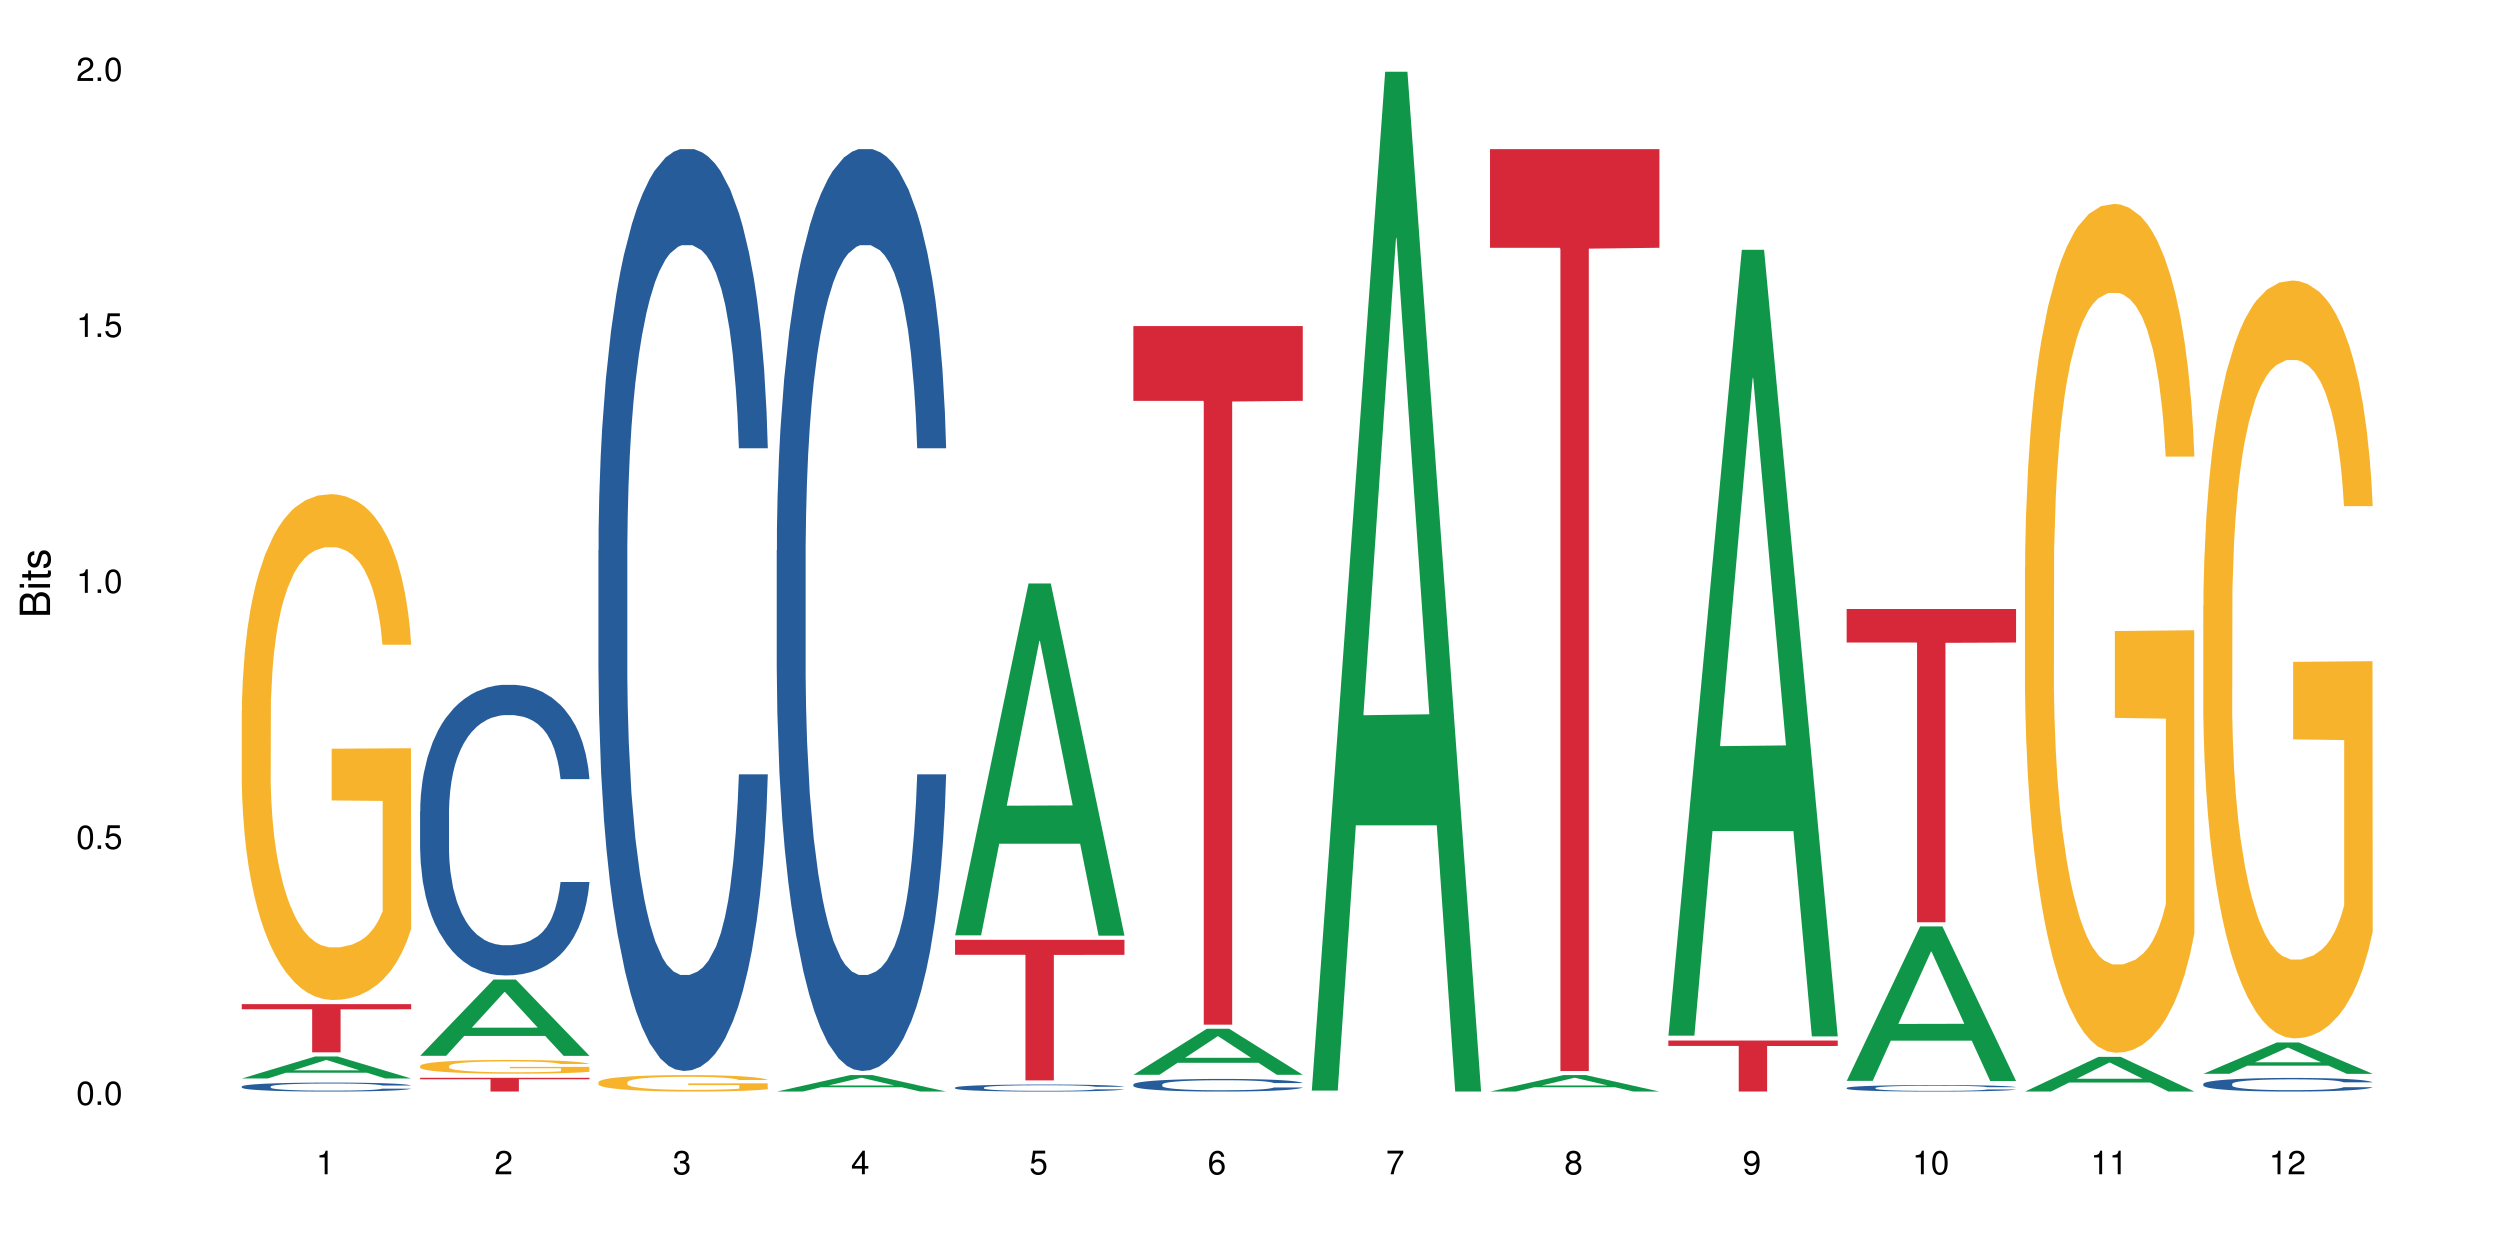 <?xml version="1.0" encoding="UTF-8"?>
<svg xmlns="http://www.w3.org/2000/svg" xmlns:xlink="http://www.w3.org/1999/xlink" width="720pt" height="360pt" viewBox="0 0 720 360" version="1.1">
<defs>
<g>
<symbol overflow="visible" id="glyph0-0">
<path style="stroke:none;" d=""/>
</symbol>
<symbol overflow="visible" id="glyph0-1">
<path style="stroke:none;" d="M 2.641 -6.797 C 2 -6.797 1.422 -6.531 1.078 -6.047 C 0.641 -5.453 0.406 -4.547 0.406 -3.297 C 0.406 -1 1.188 0.219 2.641 0.219 C 4.078 0.219 4.859 -1 4.859 -3.234 C 4.859 -4.562 4.656 -5.438 4.203 -6.047 C 3.844 -6.531 3.281 -6.797 2.641 -6.797 Z M 2.641 -6.047 C 3.547 -6.047 4 -5.125 4 -3.312 C 4 -1.375 3.562 -0.484 2.625 -0.484 C 1.734 -0.484 1.281 -1.422 1.281 -3.281 C 1.281 -5.141 1.734 -6.047 2.641 -6.047 Z M 2.641 -6.047 "/>
</symbol>
<symbol overflow="visible" id="glyph0-2">
<path style="stroke:none;" d="M 1.828 -1 L 0.828 -1 L 0.828 0 L 1.828 0 Z M 1.828 -1 "/>
</symbol>
<symbol overflow="visible" id="glyph0-3">
<path style="stroke:none;" d="M 4.562 -6.797 L 1.062 -6.797 L 0.547 -3.094 L 1.328 -3.094 C 1.719 -3.562 2.047 -3.734 2.578 -3.734 C 3.484 -3.734 4.062 -3.109 4.062 -2.094 C 4.062 -1.125 3.484 -0.531 2.578 -0.531 C 1.828 -0.531 1.375 -0.906 1.188 -1.672 L 0.328 -1.672 C 0.453 -1.109 0.547 -0.844 0.75 -0.594 C 1.125 -0.078 1.828 0.219 2.594 0.219 C 3.969 0.219 4.922 -0.781 4.922 -2.219 C 4.922 -3.562 4.031 -4.484 2.719 -4.484 C 2.25 -4.484 1.859 -4.359 1.469 -4.062 L 1.734 -5.969 L 4.562 -5.969 Z M 4.562 -6.797 "/>
</symbol>
<symbol overflow="visible" id="glyph0-4">
<path style="stroke:none;" d="M 2.484 -4.844 L 2.484 0 L 3.328 0 L 3.328 -6.797 L 2.766 -6.797 C 2.469 -5.75 2.281 -5.609 0.984 -5.453 L 0.984 -4.844 Z M 2.484 -4.844 "/>
</symbol>
<symbol overflow="visible" id="glyph0-5">
<path style="stroke:none;" d="M 4.859 -0.828 L 1.281 -0.828 C 1.359 -1.391 1.672 -1.75 2.5 -2.234 L 3.469 -2.75 C 4.406 -3.266 4.906 -3.969 4.906 -4.812 C 4.906 -5.375 4.672 -5.906 4.266 -6.266 C 3.859 -6.625 3.375 -6.797 2.719 -6.797 C 1.859 -6.797 1.219 -6.5 0.844 -5.922 C 0.609 -5.562 0.5 -5.125 0.484 -4.438 L 1.328 -4.438 C 1.359 -4.906 1.406 -5.188 1.531 -5.406 C 1.75 -5.812 2.188 -6.062 2.703 -6.062 C 3.469 -6.062 4.031 -5.516 4.031 -4.781 C 4.031 -4.25 3.719 -3.797 3.125 -3.438 L 2.234 -2.938 C 0.812 -2.141 0.406 -1.5 0.328 0 L 4.859 0 Z M 4.859 -0.828 "/>
</symbol>
<symbol overflow="visible" id="glyph0-6">
<path style="stroke:none;" d="M 2.125 -3.125 L 2.578 -3.125 C 3.516 -3.125 3.984 -2.703 3.984 -1.891 C 3.984 -1.031 3.469 -0.531 2.578 -0.531 C 1.656 -0.531 1.203 -0.984 1.156 -1.969 L 0.312 -1.969 C 0.344 -1.422 0.438 -1.078 0.609 -0.766 C 0.953 -0.109 1.625 0.219 2.547 0.219 C 3.953 0.219 4.859 -0.609 4.859 -1.906 C 4.859 -2.766 4.516 -3.25 3.703 -3.516 C 4.344 -3.766 4.656 -4.25 4.656 -4.938 C 4.656 -6.109 3.875 -6.797 2.578 -6.797 C 1.203 -6.797 0.484 -6.047 0.453 -4.609 L 1.297 -4.609 C 1.312 -5.016 1.344 -5.25 1.453 -5.453 C 1.641 -5.828 2.062 -6.062 2.594 -6.062 C 3.344 -6.062 3.797 -5.625 3.797 -4.906 C 3.797 -4.422 3.609 -4.141 3.25 -3.984 C 3.016 -3.891 2.719 -3.844 2.125 -3.844 Z M 2.125 -3.125 "/>
</symbol>
<symbol overflow="visible" id="glyph0-7">
<path style="stroke:none;" d="M 3.141 -1.625 L 3.141 0 L 3.984 0 L 3.984 -1.625 L 4.984 -1.625 L 4.984 -2.391 L 3.984 -2.391 L 3.984 -6.797 L 3.359 -6.797 L 0.266 -2.516 L 0.266 -1.625 Z M 3.141 -2.391 L 1 -2.391 L 3.141 -5.359 Z M 3.141 -2.391 "/>
</symbol>
<symbol overflow="visible" id="glyph0-8">
<path style="stroke:none;" d="M 4.781 -5.031 C 4.609 -6.141 3.891 -6.797 2.844 -6.797 C 2.094 -6.797 1.422 -6.438 1.031 -5.828 C 0.609 -5.172 0.406 -4.344 0.406 -3.094 C 0.406 -1.953 0.578 -1.234 0.984 -0.625 C 1.359 -0.078 1.953 0.219 2.703 0.219 C 3.984 0.219 4.922 -0.734 4.922 -2.078 C 4.922 -3.344 4.062 -4.234 2.844 -4.234 C 2.172 -4.234 1.641 -3.969 1.281 -3.469 C 1.281 -5.125 1.828 -6.047 2.797 -6.047 C 3.391 -6.047 3.797 -5.672 3.938 -5.031 Z M 2.734 -3.484 C 3.547 -3.484 4.062 -2.922 4.062 -2 C 4.062 -1.156 3.484 -0.531 2.703 -0.531 C 1.922 -0.531 1.328 -1.188 1.328 -2.047 C 1.328 -2.891 1.906 -3.484 2.734 -3.484 Z M 2.734 -3.484 "/>
</symbol>
<symbol overflow="visible" id="glyph0-9">
<path style="stroke:none;" d="M 4.984 -6.797 L 0.438 -6.797 L 0.438 -5.969 L 4.109 -5.969 C 2.5 -3.656 1.828 -2.234 1.328 0 L 2.219 0 C 2.594 -2.172 3.453 -4.047 4.984 -6.094 Z M 4.984 -6.797 "/>
</symbol>
<symbol overflow="visible" id="glyph0-10">
<path style="stroke:none;" d="M 3.75 -3.578 C 4.453 -4 4.688 -4.344 4.688 -4.984 C 4.688 -6.047 3.844 -6.797 2.641 -6.797 C 1.438 -6.797 0.594 -6.047 0.594 -4.984 C 0.594 -4.359 0.828 -4.016 1.516 -3.578 C 0.734 -3.203 0.359 -2.641 0.359 -1.891 C 0.359 -0.641 1.297 0.219 2.641 0.219 C 3.984 0.219 4.922 -0.641 4.922 -1.875 C 4.922 -2.641 4.531 -3.203 3.75 -3.578 Z M 2.641 -6.047 C 3.359 -6.047 3.812 -5.625 3.812 -4.969 C 3.812 -4.344 3.344 -3.922 2.641 -3.922 C 1.922 -3.922 1.453 -4.344 1.453 -4.984 C 1.453 -5.625 1.922 -6.047 2.641 -6.047 Z M 2.641 -3.203 C 3.484 -3.203 4.062 -2.672 4.062 -1.875 C 4.062 -1.062 3.484 -0.531 2.625 -0.531 C 1.797 -0.531 1.219 -1.078 1.219 -1.875 C 1.219 -2.672 1.797 -3.203 2.641 -3.203 Z M 2.641 -3.203 "/>
</symbol>
<symbol overflow="visible" id="glyph0-11">
<path style="stroke:none;" d="M 0.516 -1.547 C 0.672 -0.438 1.406 0.219 2.438 0.219 C 3.188 0.219 3.859 -0.141 4.266 -0.75 C 4.688 -1.406 4.891 -2.25 4.891 -3.484 C 4.891 -4.625 4.703 -5.359 4.312 -5.953 C 3.938 -6.5 3.344 -6.797 2.594 -6.797 C 1.297 -6.797 0.359 -5.844 0.359 -4.516 C 0.359 -3.25 1.234 -2.344 2.453 -2.344 C 3.094 -2.344 3.562 -2.578 4.016 -3.109 C 4 -1.453 3.469 -0.531 2.5 -0.531 C 1.906 -0.531 1.484 -0.906 1.359 -1.547 Z M 2.578 -6.062 C 3.375 -6.062 3.969 -5.406 3.969 -4.531 C 3.969 -3.688 3.375 -3.094 2.547 -3.094 C 1.734 -3.094 1.234 -3.672 1.234 -4.578 C 1.234 -5.438 1.797 -6.062 2.578 -6.062 Z M 2.578 -6.062 "/>
</symbol>
<symbol overflow="visible" id="glyph1-0">
<path style="stroke:none;" d=""/>
</symbol>
<symbol overflow="visible" id="glyph1-1">
<path style="stroke:none;" d="M 0 -0.953 L 0 -4.891 C 0 -5.719 -0.234 -6.344 -0.734 -6.797 C -1.188 -7.234 -1.812 -7.469 -2.5 -7.469 C -3.547 -7.469 -4.188 -7 -4.625 -5.875 C -4.984 -6.672 -5.641 -7.094 -6.531 -7.094 C -7.156 -7.094 -7.734 -6.859 -8.141 -6.391 C -8.562 -5.938 -8.75 -5.344 -8.75 -4.5 L -8.75 -0.953 Z M -4.984 -2.062 L -7.766 -2.062 L -7.766 -4.219 C -7.766 -4.844 -7.688 -5.203 -7.453 -5.5 C -7.219 -5.812 -6.859 -5.969 -6.375 -5.969 C -5.906 -5.969 -5.531 -5.812 -5.297 -5.5 C -5.062 -5.203 -4.984 -4.844 -4.984 -4.219 Z M -0.984 -2.062 L -4 -2.062 L -4 -4.781 C -4 -5.328 -3.859 -5.688 -3.578 -5.953 C -3.297 -6.219 -2.922 -6.359 -2.484 -6.359 C -2.062 -6.359 -1.688 -6.219 -1.406 -5.953 C -1.109 -5.688 -0.984 -5.328 -0.984 -4.781 Z M -0.984 -2.062 "/>
</symbol>
<symbol overflow="visible" id="glyph1-2">
<path style="stroke:none;" d="M -6.281 -1.797 L -6.281 -0.797 L 0 -0.797 L 0 -1.797 Z M -8.75 -1.797 L -8.75 -0.797 L -7.484 -0.797 L -7.484 -1.797 Z M -8.75 -1.797 "/>
</symbol>
<symbol overflow="visible" id="glyph1-3">
<path style="stroke:none;" d="M -6.281 -3.047 L -6.281 -2.016 L -8.016 -2.016 L -8.016 -1.016 L -6.281 -1.016 L -6.281 -0.172 L -5.469 -0.172 L -5.469 -1.016 L -0.719 -1.016 C -0.078 -1.016 0.281 -1.453 0.281 -2.234 C 0.281 -2.469 0.25 -2.719 0.188 -3.047 L -0.641 -3.047 C -0.609 -2.922 -0.594 -2.766 -0.594 -2.562 C -0.594 -2.141 -0.719 -2.016 -1.156 -2.016 L -5.469 -2.016 L -5.469 -3.047 Z M -6.281 -3.047 "/>
</symbol>
<symbol overflow="visible" id="glyph1-4">
<path style="stroke:none;" d="M -4.531 -5.25 C -5.766 -5.25 -6.469 -4.422 -6.469 -2.969 C -6.469 -1.516 -5.719 -0.562 -4.547 -0.562 C -3.562 -0.562 -3.094 -1.062 -2.734 -2.562 L -2.516 -3.484 C -2.344 -4.188 -2.094 -4.469 -1.625 -4.469 C -1.047 -4.469 -0.641 -3.875 -0.641 -3 C -0.641 -2.453 -0.797 -2 -1.062 -1.75 C -1.25 -1.594 -1.422 -1.531 -1.875 -1.469 L -1.875 -0.406 C -0.422 -0.453 0.281 -1.266 0.281 -2.922 C 0.281 -4.5 -0.5 -5.516 -1.719 -5.516 C -2.656 -5.516 -3.172 -4.984 -3.469 -3.734 L -3.703 -2.766 C -3.891 -1.953 -4.156 -1.609 -4.594 -1.609 C -5.172 -1.609 -5.547 -2.125 -5.547 -2.938 C -5.547 -3.75 -5.203 -4.172 -4.531 -4.203 Z M -4.531 -5.25 "/>
</symbol>
</g>
</defs>
<g id="surface4089">
<rect x="0" y="0" width="720" height="360" style="fill:rgb(100%,100%,100%);fill-opacity:1;stroke:none;"/>
<path style=" stroke:none;fill-rule:nonzero;fill:rgb(6.275%,58.824%,28.235%);fill-opacity:1;" d="M 69.629 310.598 L 69.68 310.594 L 90.793 304.254 L 97.203 304.254 L 118.418 310.605 L 110.965 310.605 L 105.648 308.945 L 82.348 308.945 L 77.137 310.598 L 69.629 310.598 L 84.59 308.262 L 103.512 308.254 L 94.074 305.289 L 93.973 305.285 L 93.867 305.301 L 84.535 308.254 L 84.59 308.262 Z M 69.629 310.598 "/>
<path style=" stroke:none;fill-rule:nonzero;fill:rgb(14.51%,36.078%,60%);fill-opacity:1;" d="M 69.629 312.91 L 69.688 312.906 L 69.688 312.852 L 69.867 312.762 L 70.285 312.648 L 70.699 312.57 L 71.77 312.43 L 73.258 312.293 L 74.805 312.191 L 75.938 312.129 L 76.949 312.082 L 79.27 311.996 L 80.754 311.949 L 82.363 311.91 L 84.324 311.871 L 85.754 311.844 L 88.965 311.809 L 91.348 311.793 L 93.191 311.785 L 97.176 311.785 L 99.559 311.793 L 101.281 311.805 L 103.188 311.824 L 104.793 311.844 L 107.59 311.898 L 110.09 311.965 L 111.219 312 L 113.004 312.074 L 114.371 312.145 L 115.324 312.207 L 116.395 312.293 L 117.348 312.402 L 118.062 312.523 L 118.418 312.625 L 110.09 312.625 L 109.672 312.527 L 109.195 312.457 L 108.305 312.359 L 107.41 312.289 L 106.16 312.223 L 105.031 312.176 L 103.484 312.133 L 102.117 312.102 L 100.688 312.082 L 99.32 312.066 L 96.699 312.055 L 93.668 312.055 L 92.535 312.059 L 90.215 312.078 L 88.965 312.094 L 87.18 312.129 L 85.934 312.156 L 84.445 312.203 L 83.434 312.246 L 82.184 312.309 L 81.289 312.359 L 80.281 312.438 L 79.684 312.5 L 79.148 312.562 L 78.672 312.641 L 78.316 312.727 L 78.078 312.812 L 77.961 312.898 L 77.961 313.266 L 78.078 313.348 L 78.375 313.449 L 79.148 313.594 L 80.281 313.719 L 81.59 313.816 L 82.84 313.887 L 83.551 313.922 L 84.504 313.961 L 85.992 314.008 L 88.133 314.055 L 89.383 314.074 L 91.285 314.09 L 93.25 314.102 L 95.867 314.102 L 98.188 314.09 L 99.734 314.078 L 101.344 314.062 L 103.543 314.02 L 104.91 313.984 L 106.102 313.938 L 106.996 313.895 L 107.59 313.855 L 108.48 313.781 L 109.195 313.703 L 109.73 313.617 L 110.09 313.539 L 118.418 313.539 L 118.062 313.633 L 117.523 313.727 L 116.988 313.793 L 116.156 313.875 L 115.203 313.949 L 113.836 314.031 L 112.707 314.086 L 111.219 314.145 L 109.852 314.191 L 108.363 314.23 L 106.16 314.277 L 104.734 314.301 L 103.188 314.324 L 101.344 314.344 L 99.02 314.359 L 96.523 314.367 L 94.203 314.371 L 91.703 314.367 L 89.859 314.355 L 87.418 314.336 L 84.387 314.293 L 82.184 314.246 L 80.457 314.203 L 78.969 314.156 L 77.305 314.09 L 75.164 313.988 L 73.855 313.906 L 72.961 313.84 L 71.949 313.75 L 71.234 313.668 L 70.402 313.535 L 69.809 313.367 L 69.629 313.234 Z M 69.629 312.91 "/>
<path style=" stroke:none;fill-rule:nonzero;fill:rgb(96.863%,70.196%,16.863%);fill-opacity:1;" d="M 69.629 204.715 L 69.688 204.582 L 69.688 201.922 L 69.926 195.934 L 70.523 187.688 L 71.297 180.898 L 72.129 175.578 L 72.664 172.785 L 73.555 168.793 L 74.328 165.863 L 76.293 159.879 L 78.793 154.289 L 80.16 151.895 L 81.707 149.633 L 83.91 147.105 L 84.922 146.172 L 88.016 144.043 L 91.523 142.715 L 95.391 142.312 L 97.176 142.445 L 99.617 142.98 L 102.949 144.441 L 104.852 145.773 L 106.34 147.105 L 107.887 148.832 L 109.789 151.496 L 111.574 154.688 L 113.004 157.883 L 114.43 161.875 L 115.621 166.129 L 116.633 170.789 L 117.523 176.375 L 118.062 181.031 L 118.418 185.691 L 110.148 185.691 L 109.672 181.031 L 109.137 177.441 L 108.242 173.051 L 107.352 169.855 L 106.457 167.328 L 104.793 163.867 L 103.363 161.738 L 101.578 159.879 L 99.855 158.68 L 97.891 157.883 L 96.699 157.617 L 93.547 157.617 L 90.691 158.547 L 89.027 159.609 L 87.836 160.676 L 86.168 162.672 L 85.16 164.27 L 84.562 165.332 L 82.777 169.457 L 81.59 173.184 L 80.934 175.711 L 80.102 179.703 L 79.508 183.293 L 78.852 188.617 L 78.496 192.609 L 78.02 201.656 L 77.961 225.605 L 78.137 230.664 L 78.496 236.117 L 78.969 240.906 L 79.684 245.965 L 80.398 249.82 L 81.648 255.012 L 82.719 258.469 L 83.551 260.734 L 85.16 264.324 L 85.812 265.523 L 87.359 267.918 L 88.965 269.781 L 90.93 271.375 L 92.418 272.176 L 94.797 272.84 L 97.832 272.84 L 101.402 272.043 L 103.664 270.977 L 105.211 269.914 L 106.219 268.98 L 107.469 267.52 L 108.363 266.188 L 109.195 264.723 L 110.207 262.461 L 110.207 230.664 L 95.512 230.527 L 95.512 215.629 L 118.359 215.492 L 118.418 267.52 L 117.168 271.109 L 115.621 274.57 L 114.133 277.23 L 112.586 279.492 L 110.387 282.02 L 108.602 283.617 L 105.863 285.48 L 103.363 286.68 L 100.746 287.477 L 98.426 287.875 L 95.691 288.008 L 93.25 287.742 L 90.633 286.945 L 88.551 285.879 L 86.645 284.551 L 84.742 282.82 L 82.363 280.023 L 80.816 277.762 L 79.207 274.969 L 77.602 271.645 L 76.176 268.051 L 75.223 265.258 L 74.27 262.062 L 73.258 258.07 L 72.309 253.547 L 71.594 249.422 L 70.938 244.766 L 70.461 240.375 L 69.988 234.387 L 69.75 229.598 L 69.629 225.473 Z M 69.629 204.715 "/>
<path style=" stroke:none;fill-rule:nonzero;fill:rgb(83.922%,15.686%,22.353%);fill-opacity:1;" d="M 69.629 289.188 L 118.418 289.188 L 118.418 290.676 L 98.086 290.688 L 98.086 303.074 L 89.902 303.074 L 89.902 290.699 L 89.785 290.676 L 69.629 290.676 Z M 69.629 289.188 "/>
<path style=" stroke:none;fill-rule:nonzero;fill:rgb(6.275%,58.824%,28.235%);fill-opacity:1;" d="M 120.984 304.062 L 121.039 304.043 L 142.148 282.113 L 148.559 282.113 L 169.773 304.082 L 162.32 304.082 L 157.004 298.348 L 133.703 298.348 L 128.492 304.062 L 120.984 304.062 L 135.945 295.977 L 154.867 295.957 L 145.434 285.703 L 145.328 285.684 L 145.223 285.746 L 135.895 295.957 L 135.945 295.977 Z M 120.984 304.062 "/>
<path style=" stroke:none;fill-rule:nonzero;fill:rgb(14.51%,36.078%,60%);fill-opacity:1;" d="M 120.984 233.656 L 121.047 233.582 L 121.047 231.742 L 121.223 228.836 L 121.641 225.164 L 122.055 222.641 L 123.129 218.125 L 124.613 213.766 L 126.16 210.398 L 127.293 208.41 L 128.305 206.879 L 130.625 204.051 L 132.113 202.598 L 133.719 201.297 L 135.684 199.996 L 137.109 199.23 L 140.324 198.008 L 142.703 197.469 L 144.547 197.242 L 148.535 197.242 L 150.914 197.547 L 152.637 197.93 L 154.543 198.543 L 156.148 199.23 L 158.945 200.914 L 161.445 203.055 L 162.574 204.281 L 164.359 206.652 L 165.727 208.945 L 166.68 210.934 L 167.75 213.766 L 168.703 217.207 L 169.418 221.109 L 169.773 224.398 L 161.445 224.398 L 161.027 221.34 L 160.551 218.969 L 159.66 215.832 L 158.766 213.613 L 157.516 211.395 L 156.387 209.941 L 154.84 208.488 L 153.473 207.57 L 152.043 206.879 L 150.676 206.422 L 148.059 205.961 L 145.023 205.961 L 143.891 206.117 L 141.57 206.727 L 140.324 207.262 L 138.539 208.336 L 137.289 209.328 L 135.801 210.859 L 134.789 212.16 L 133.539 214.148 L 132.648 215.906 L 131.637 218.434 L 131.039 220.344 L 130.504 222.488 L 130.031 225.012 L 129.672 227.688 L 129.434 230.52 L 129.316 233.273 L 129.316 245.133 L 129.434 247.887 L 129.73 251.098 L 130.504 255.766 L 131.637 259.82 L 132.945 263.035 L 134.195 265.328 L 134.906 266.398 L 135.859 267.625 L 137.348 269.152 L 139.488 270.684 L 140.738 271.297 L 142.645 271.906 L 144.605 272.215 L 147.223 272.215 L 149.543 271.906 L 151.09 271.527 L 152.699 270.914 L 154.898 269.613 L 156.27 268.391 L 157.457 266.934 L 158.352 265.48 L 158.945 264.258 L 159.84 261.887 L 160.551 259.285 L 161.086 256.609 L 161.445 254.008 L 169.773 254.008 L 169.418 257.066 L 168.883 260.051 L 168.348 262.27 L 167.512 264.945 L 166.562 267.316 L 165.191 269.996 L 164.062 271.754 L 162.574 273.668 L 161.207 275.121 L 159.719 276.422 L 157.516 277.953 L 156.09 278.719 L 154.543 279.406 L 152.699 280.016 L 150.379 280.555 L 147.879 280.859 L 145.559 280.934 L 143.059 280.781 L 141.215 280.477 L 138.777 279.789 L 135.742 278.41 L 133.539 276.957 L 131.812 275.504 L 130.328 273.973 L 128.66 271.906 L 126.52 268.543 L 125.211 265.941 L 124.316 263.797 L 123.305 260.816 L 122.594 258.137 L 121.758 253.852 L 121.164 248.422 L 120.984 244.215 Z M 120.984 233.656 "/>
<path style=" stroke:none;fill-rule:nonzero;fill:rgb(96.863%,70.196%,16.863%);fill-opacity:1;" d="M 120.984 306.961 L 121.047 306.957 L 121.047 306.883 L 121.281 306.723 L 121.879 306.496 L 122.652 306.312 L 123.484 306.168 L 124.02 306.09 L 124.914 305.984 L 125.688 305.902 L 127.648 305.742 L 130.148 305.59 L 131.516 305.523 L 133.062 305.461 L 135.266 305.395 L 136.277 305.367 L 139.371 305.309 L 142.883 305.273 L 146.75 305.262 L 148.535 305.266 L 150.973 305.281 L 154.305 305.32 L 156.207 305.355 L 157.695 305.395 L 159.242 305.441 L 161.148 305.512 L 162.934 305.598 L 164.359 305.688 L 165.789 305.793 L 166.977 305.91 L 167.988 306.039 L 168.883 306.188 L 169.418 306.316 L 169.773 306.441 L 161.504 306.441 L 161.027 306.316 L 160.492 306.219 L 159.602 306.098 L 158.707 306.012 L 157.816 305.941 L 156.148 305.848 L 154.723 305.793 L 152.938 305.742 L 151.211 305.707 L 149.246 305.688 L 148.059 305.68 L 144.902 305.68 L 142.047 305.703 L 140.383 305.734 L 139.191 305.762 L 137.527 305.816 L 136.516 305.859 L 135.918 305.891 L 134.133 306 L 132.945 306.102 L 132.289 306.172 L 131.457 306.281 L 130.863 306.379 L 130.207 306.523 L 129.852 306.633 L 129.375 306.879 L 129.316 307.527 L 129.492 307.668 L 129.852 307.816 L 130.328 307.945 L 131.039 308.082 L 131.754 308.188 L 133.004 308.328 L 134.074 308.422 L 134.906 308.484 L 136.516 308.582 L 137.168 308.613 L 138.715 308.68 L 140.324 308.73 L 142.285 308.773 L 143.773 308.797 L 146.152 308.812 L 149.188 308.812 L 152.758 308.793 L 155.02 308.762 L 156.566 308.734 L 157.578 308.711 L 158.828 308.668 L 159.719 308.633 L 160.551 308.594 L 161.562 308.531 L 161.562 307.668 L 146.867 307.664 L 146.867 307.258 L 169.715 307.254 L 169.773 308.668 L 168.523 308.766 L 166.977 308.859 L 165.492 308.934 L 163.941 308.996 L 161.742 309.062 L 159.957 309.105 L 157.219 309.156 L 154.723 309.191 L 152.102 309.211 L 149.781 309.223 L 147.047 309.227 L 144.605 309.219 L 141.988 309.199 L 139.906 309.168 L 138.004 309.133 L 136.098 309.086 L 133.719 309.008 L 132.172 308.949 L 130.566 308.871 L 128.957 308.781 L 127.531 308.684 L 126.578 308.609 L 125.625 308.52 L 124.613 308.414 L 123.664 308.289 L 122.949 308.176 L 122.293 308.051 L 121.82 307.93 L 121.344 307.77 L 121.105 307.637 L 120.984 307.523 Z M 120.984 306.961 "/>
<path style=" stroke:none;fill-rule:nonzero;fill:rgb(83.922%,15.686%,22.353%);fill-opacity:1;" d="M 120.984 310.406 L 169.773 310.406 L 169.773 310.832 L 149.441 310.836 L 149.441 314.371 L 141.262 314.371 L 141.262 310.84 L 141.141 310.832 L 120.984 310.832 Z M 120.984 310.406 "/>
<path style=" stroke:none;fill-rule:nonzero;fill:rgb(14.51%,36.078%,60%);fill-opacity:1;" d="M 172.344 158.461 L 172.402 158.219 L 172.402 152.395 L 172.578 143.172 L 172.996 131.523 L 173.414 123.516 L 174.484 109.195 L 175.973 95.363 L 177.52 84.684 L 178.648 78.375 L 179.66 73.52 L 181.98 64.539 L 183.469 59.93 L 185.074 55.805 L 187.039 51.68 L 188.465 49.25 L 191.68 45.367 L 194.059 43.668 L 195.902 42.941 L 199.891 42.941 L 202.27 43.91 L 203.996 45.125 L 205.898 47.066 L 207.504 49.25 L 210.301 54.59 L 212.801 61.387 L 213.93 65.27 L 215.715 72.793 L 217.086 80.074 L 218.035 86.383 L 219.109 95.363 L 220.059 106.285 L 220.773 118.66 L 221.129 129.098 L 212.801 129.098 L 212.383 119.391 L 211.906 111.867 L 211.016 101.914 L 210.125 94.879 L 208.875 87.84 L 207.742 83.227 L 206.195 78.617 L 204.828 75.703 L 203.398 73.52 L 202.031 72.062 L 199.414 70.609 L 196.379 70.609 L 195.25 71.094 L 192.93 73.035 L 191.68 74.734 L 189.895 78.133 L 188.645 81.285 L 187.156 86.141 L 186.145 90.266 L 184.895 96.574 L 184.004 102.156 L 182.992 110.168 L 182.398 116.234 L 181.863 123.027 L 181.387 131.039 L 181.027 139.531 L 180.789 148.512 L 180.672 157.25 L 180.672 194.867 L 180.789 203.602 L 181.09 213.797 L 181.863 228.598 L 182.992 241.461 L 184.301 251.656 L 185.551 258.938 L 186.266 262.332 L 187.215 266.215 L 188.703 271.07 L 190.848 275.926 L 192.094 277.867 L 194 279.809 L 195.961 280.777 L 198.582 280.777 L 200.902 279.809 L 202.449 278.594 L 204.055 276.652 L 206.258 272.527 L 207.625 268.645 L 208.812 264.031 L 209.707 259.422 L 210.301 255.539 L 211.195 248.016 L 211.906 239.762 L 212.445 231.27 L 212.801 223.016 L 221.129 223.016 L 220.773 232.727 L 220.238 242.191 L 219.703 249.227 L 218.871 257.723 L 217.918 265.246 L 216.551 273.738 L 215.418 279.32 L 213.93 285.391 L 212.562 290 L 211.074 294.125 L 208.875 298.98 L 207.445 301.406 L 205.898 303.59 L 204.055 305.531 L 201.734 307.23 L 199.234 308.203 L 196.914 308.445 L 194.414 307.961 L 192.57 306.988 L 190.133 304.805 L 187.098 300.438 L 184.895 295.824 L 183.172 291.215 L 181.684 286.359 L 180.016 279.809 L 177.875 269.129 L 176.566 260.879 L 175.672 254.082 L 174.664 244.617 L 173.949 236.121 L 173.117 222.531 L 172.52 205.301 L 172.344 191.953 Z M 172.344 158.461 "/>
<path style=" stroke:none;fill-rule:nonzero;fill:rgb(96.863%,70.196%,16.863%);fill-opacity:1;" d="M 172.344 311.656 L 172.402 311.652 L 172.402 311.566 L 172.641 311.371 L 173.234 311.102 L 174.008 310.883 L 174.84 310.707 L 175.375 310.617 L 176.27 310.488 L 177.043 310.391 L 179.004 310.195 L 181.504 310.016 L 182.875 309.938 L 184.422 309.863 L 186.621 309.781 L 187.633 309.75 L 190.727 309.68 L 194.238 309.637 L 198.105 309.625 L 199.891 309.629 L 202.328 309.645 L 205.66 309.691 L 207.566 309.738 L 209.051 309.781 L 210.598 309.836 L 212.504 309.922 L 214.289 310.027 L 215.715 310.133 L 217.145 310.262 L 218.336 310.398 L 219.344 310.551 L 220.238 310.734 L 220.773 310.887 L 221.129 311.035 L 212.859 311.035 L 212.383 310.887 L 211.848 310.77 L 210.957 310.625 L 210.062 310.52 L 209.172 310.438 L 207.504 310.328 L 206.078 310.258 L 204.293 310.195 L 202.566 310.156 L 200.605 310.133 L 199.414 310.121 L 196.262 310.121 L 193.402 310.152 L 191.738 310.188 L 190.547 310.223 L 188.883 310.289 L 187.871 310.34 L 187.277 310.375 L 185.492 310.508 L 184.301 310.629 L 183.648 310.711 L 182.812 310.844 L 182.219 310.961 L 181.562 311.133 L 181.207 311.262 L 180.73 311.559 L 180.672 312.336 L 180.852 312.504 L 181.207 312.68 L 181.684 312.836 L 182.398 313 L 183.109 313.125 L 184.359 313.297 L 185.43 313.41 L 186.266 313.48 L 187.871 313.598 L 188.527 313.637 L 190.074 313.715 L 191.68 313.777 L 193.641 313.828 L 195.129 313.855 L 197.508 313.875 L 200.543 313.875 L 204.113 313.852 L 206.375 313.816 L 207.922 313.781 L 208.934 313.75 L 210.184 313.703 L 211.074 313.66 L 211.906 313.613 L 212.918 313.539 L 212.918 312.504 L 198.223 312.496 L 198.223 312.012 L 221.07 312.008 L 221.129 313.703 L 219.883 313.82 L 218.336 313.934 L 216.848 314.02 L 215.301 314.094 L 213.098 314.176 L 211.312 314.227 L 208.578 314.289 L 206.078 314.328 L 203.461 314.352 L 201.141 314.367 L 198.402 314.371 L 195.961 314.363 L 193.344 314.336 L 191.262 314.301 L 189.359 314.258 L 187.453 314.203 L 185.074 314.109 L 183.527 314.035 L 181.922 313.945 L 180.316 313.836 L 178.887 313.719 L 177.934 313.629 L 176.984 313.523 L 175.973 313.395 L 175.02 313.246 L 174.305 313.113 L 173.652 312.961 L 173.176 312.82 L 172.699 312.625 L 172.461 312.469 L 172.344 312.332 Z M 172.344 311.656 "/>
<path style=" stroke:none;fill-rule:nonzero;fill:rgb(6.275%,58.824%,28.235%);fill-opacity:1;" d="M 223.699 314.367 L 223.75 314.363 L 244.859 309.625 L 251.273 309.625 L 272.488 314.371 L 265.031 314.371 L 259.715 313.133 L 236.418 313.133 L 231.203 314.367 L 223.699 314.367 L 238.656 312.617 L 257.578 312.613 L 248.145 310.398 L 248.039 310.395 L 247.938 310.41 L 238.605 312.613 L 238.656 312.617 Z M 223.699 314.367 "/>
<path style=" stroke:none;fill-rule:nonzero;fill:rgb(14.51%,36.078%,60%);fill-opacity:1;" d="M 223.699 158.461 L 223.758 158.219 L 223.758 152.395 L 223.938 143.172 L 224.352 131.523 L 224.77 123.516 L 225.84 109.195 L 227.328 95.363 L 228.875 84.684 L 230.004 78.375 L 231.016 73.52 L 233.336 64.539 L 234.824 59.93 L 236.43 55.805 L 238.395 51.68 L 239.82 49.25 L 243.035 45.367 L 245.414 43.668 L 247.258 42.941 L 251.246 42.941 L 253.625 43.91 L 255.352 45.125 L 257.254 47.066 L 258.863 49.25 L 261.656 54.59 L 264.156 61.387 L 265.289 65.27 L 267.074 72.793 L 268.441 80.074 L 269.395 86.383 L 270.465 95.363 L 271.414 106.285 L 272.129 118.66 L 272.488 129.098 L 264.156 129.098 L 263.742 119.391 L 263.266 111.867 L 262.371 101.914 L 261.48 94.879 L 260.23 87.84 L 259.102 83.227 L 257.551 78.617 L 256.184 75.703 L 254.758 73.52 L 253.387 72.062 L 250.77 70.609 L 247.734 70.609 L 246.605 71.094 L 244.285 73.035 L 243.035 74.734 L 241.25 78.133 L 240 81.285 L 238.512 86.141 L 237.5 90.266 L 236.254 96.574 L 235.359 102.156 L 234.348 110.168 L 233.754 116.234 L 233.219 123.027 L 232.742 131.039 L 232.387 139.531 L 232.148 148.512 L 232.027 157.25 L 232.027 194.867 L 232.148 203.602 L 232.445 213.797 L 233.219 228.598 L 234.348 241.461 L 235.656 251.656 L 236.906 258.938 L 237.621 262.332 L 238.574 266.215 L 240.059 271.07 L 242.203 275.926 L 243.453 277.867 L 245.355 279.809 L 247.32 280.777 L 249.938 280.777 L 252.258 279.809 L 253.805 278.594 L 255.41 276.652 L 257.613 272.527 L 258.98 268.645 L 260.172 264.031 L 261.062 259.422 L 261.656 255.539 L 262.551 248.016 L 263.266 239.762 L 263.801 231.27 L 264.156 223.016 L 272.488 223.016 L 272.129 232.727 L 271.594 242.191 L 271.059 249.227 L 270.227 257.723 L 269.273 265.246 L 267.906 273.738 L 266.773 279.32 L 265.289 285.391 L 263.918 290 L 262.43 294.125 L 260.23 298.98 L 258.801 301.406 L 257.254 303.59 L 255.41 305.531 L 253.09 307.23 L 250.59 308.203 L 248.27 308.445 L 245.773 307.961 L 243.926 306.988 L 241.488 304.805 L 238.453 300.438 L 236.254 295.824 L 234.527 291.215 L 233.039 286.359 L 231.375 279.809 L 229.23 269.129 L 227.922 260.879 L 227.031 254.082 L 226.02 244.617 L 225.305 236.121 L 224.473 222.531 L 223.875 205.301 L 223.699 191.953 Z M 223.699 158.461 "/>
<path style=" stroke:none;fill-rule:nonzero;fill:rgb(6.275%,58.824%,28.235%);fill-opacity:1;" d="M 275.055 269.379 L 275.105 269.285 L 296.219 168.035 L 302.629 168.035 L 323.844 269.477 L 316.391 269.477 L 311.074 242.996 L 287.773 242.996 L 282.559 269.379 L 275.055 269.379 L 290.016 232.043 L 308.934 231.949 L 299.5 184.609 L 299.398 184.516 L 299.293 184.801 L 289.961 231.949 L 290.016 232.043 Z M 275.055 269.379 "/>
<path style=" stroke:none;fill-rule:nonzero;fill:rgb(14.51%,36.078%,60%);fill-opacity:1;" d="M 275.055 313.227 L 275.113 313.223 L 275.113 313.18 L 275.293 313.109 L 275.711 313.02 L 276.125 312.957 L 277.195 312.848 L 278.684 312.742 L 280.23 312.664 L 281.359 312.613 L 282.371 312.578 L 284.691 312.508 L 286.18 312.473 L 287.789 312.441 L 289.75 312.41 L 291.18 312.391 L 294.391 312.363 L 296.77 312.348 L 298.617 312.344 L 302.602 312.344 L 304.98 312.352 L 306.707 312.359 L 308.613 312.375 L 310.219 312.391 L 313.016 312.434 L 315.512 312.484 L 316.645 312.516 L 318.43 312.57 L 319.797 312.625 L 320.75 312.676 L 321.82 312.742 L 322.773 312.828 L 323.484 312.922 L 323.844 313 L 315.512 313 L 315.098 312.926 L 314.621 312.871 L 313.727 312.793 L 312.836 312.738 L 311.586 312.688 L 310.457 312.652 L 308.91 312.617 L 307.539 312.594 L 306.113 312.578 L 304.742 312.566 L 302.125 312.555 L 299.09 312.555 L 297.961 312.559 L 295.641 312.574 L 294.391 312.586 L 292.605 312.613 L 291.355 312.637 L 289.871 312.672 L 288.859 312.703 L 287.609 312.754 L 286.715 312.797 L 285.703 312.855 L 285.109 312.902 L 284.574 312.953 L 284.098 313.016 L 283.742 313.082 L 283.504 313.148 L 283.383 313.215 L 283.383 313.504 L 283.504 313.57 L 283.801 313.648 L 284.574 313.762 L 285.703 313.859 L 287.012 313.938 L 288.262 313.992 L 288.977 314.02 L 289.93 314.047 L 291.418 314.086 L 293.559 314.121 L 294.809 314.137 L 296.711 314.152 L 298.676 314.16 L 301.293 314.16 L 303.613 314.152 L 305.16 314.145 L 306.766 314.129 L 308.969 314.098 L 310.336 314.066 L 311.527 314.031 L 312.418 313.996 L 313.016 313.965 L 313.906 313.91 L 314.621 313.848 L 315.156 313.781 L 315.512 313.719 L 323.844 313.719 L 323.484 313.793 L 322.949 313.863 L 322.414 313.918 L 321.582 313.984 L 320.629 314.039 L 319.262 314.105 L 318.133 314.148 L 316.645 314.195 L 315.273 314.23 L 313.789 314.262 L 311.586 314.297 L 310.16 314.316 L 308.613 314.332 L 306.766 314.348 L 304.445 314.363 L 301.949 314.367 L 299.629 314.371 L 297.129 314.367 L 295.285 314.359 L 292.844 314.344 L 289.809 314.309 L 287.609 314.273 L 285.883 314.238 L 284.395 314.203 L 282.73 314.152 L 280.586 314.07 L 279.277 314.008 L 278.387 313.957 L 277.375 313.883 L 276.66 313.82 L 275.828 313.715 L 275.234 313.582 L 275.055 313.48 Z M 275.055 313.227 "/>
<path style=" stroke:none;fill-rule:nonzero;fill:rgb(83.922%,15.686%,22.353%);fill-opacity:1;" d="M 275.055 270.656 L 323.844 270.656 L 323.844 274.992 L 303.508 275.027 L 303.508 311.164 L 295.328 311.164 L 295.328 275.066 L 295.211 274.992 L 275.055 274.992 Z M 275.055 270.656 "/>
<path style=" stroke:none;fill-rule:nonzero;fill:rgb(6.275%,58.824%,28.235%);fill-opacity:1;" d="M 326.41 309.539 L 326.465 309.527 L 347.574 296.277 L 353.984 296.277 L 375.199 309.551 L 367.746 309.551 L 362.43 306.086 L 339.129 306.086 L 333.918 309.539 L 326.41 309.539 L 341.371 304.652 L 360.293 304.641 L 350.855 298.445 L 350.754 298.434 L 350.648 298.473 L 341.32 304.641 L 341.371 304.652 Z M 326.41 309.539 "/>
<path style=" stroke:none;fill-rule:nonzero;fill:rgb(14.51%,36.078%,60%);fill-opacity:1;" d="M 326.41 312.316 L 326.469 312.312 L 326.469 312.23 L 326.648 312.105 L 327.066 311.945 L 327.48 311.836 L 328.555 311.641 L 330.039 311.449 L 331.586 311.305 L 332.719 311.219 L 333.73 311.152 L 336.051 311.027 L 337.535 310.965 L 339.145 310.91 L 341.105 310.852 L 342.535 310.82 L 345.746 310.766 L 348.129 310.742 L 349.973 310.73 L 353.957 310.73 L 356.34 310.746 L 358.062 310.762 L 359.969 310.789 L 361.574 310.82 L 364.371 310.891 L 366.871 310.984 L 368 311.039 L 369.785 311.141 L 371.152 311.242 L 372.105 311.328 L 373.176 311.449 L 374.129 311.602 L 374.844 311.77 L 375.199 311.914 L 366.871 311.914 L 366.453 311.781 L 365.977 311.676 L 365.086 311.539 L 364.191 311.445 L 362.941 311.348 L 361.812 311.285 L 360.266 311.223 L 358.898 311.18 L 357.469 311.152 L 356.102 311.133 L 353.484 311.109 L 350.449 311.109 L 349.316 311.117 L 346.996 311.145 L 345.746 311.168 L 343.961 311.215 L 342.715 311.258 L 341.227 311.324 L 340.215 311.379 L 338.965 311.469 L 338.074 311.543 L 337.062 311.652 L 336.465 311.738 L 335.93 311.828 L 335.453 311.938 L 335.098 312.055 L 334.859 312.18 L 334.742 312.297 L 334.742 312.812 L 334.859 312.934 L 335.156 313.074 L 335.93 313.277 L 337.062 313.453 L 338.371 313.594 L 339.621 313.691 L 340.332 313.738 L 341.285 313.793 L 342.773 313.859 L 344.914 313.926 L 346.164 313.953 L 348.066 313.977 L 350.031 313.992 L 352.648 313.992 L 354.969 313.977 L 356.516 313.961 L 358.125 313.934 L 360.324 313.879 L 361.691 313.824 L 362.883 313.762 L 363.777 313.699 L 364.371 313.645 L 365.262 313.543 L 365.977 313.43 L 366.512 313.312 L 366.871 313.199 L 375.199 313.199 L 374.844 313.332 L 374.309 313.461 L 373.77 313.559 L 372.938 313.676 L 371.988 313.777 L 370.617 313.895 L 369.488 313.973 L 368 314.055 L 366.633 314.117 L 365.145 314.176 L 362.941 314.242 L 361.516 314.273 L 359.969 314.305 L 358.125 314.332 L 355.805 314.355 L 353.305 314.367 L 350.984 314.371 L 348.484 314.363 L 346.641 314.352 L 344.199 314.32 L 341.168 314.262 L 338.965 314.199 L 337.238 314.133 L 335.754 314.066 L 334.086 313.977 L 331.945 313.832 L 330.637 313.719 L 329.742 313.625 L 328.73 313.496 L 328.016 313.379 L 327.184 313.191 L 326.59 312.957 L 326.41 312.773 Z M 326.41 312.316 "/>
<path style=" stroke:none;fill-rule:nonzero;fill:rgb(83.922%,15.686%,22.353%);fill-opacity:1;" d="M 326.41 93.91 L 375.199 93.91 L 375.199 115.445 L 354.867 115.633 L 354.867 295.098 L 346.684 295.098 L 346.684 115.824 L 346.566 115.445 L 326.41 115.445 Z M 326.41 93.91 "/>
<path style=" stroke:none;fill-rule:nonzero;fill:rgb(6.275%,58.824%,28.235%);fill-opacity:1;" d="M 377.766 314.094 L 377.82 313.82 L 398.93 20.664 L 405.34 20.664 L 426.555 314.371 L 419.102 314.371 L 413.785 237.703 L 390.484 237.703 L 385.273 314.094 L 377.766 314.094 L 392.727 205.988 L 411.648 205.711 L 402.215 68.648 L 402.109 68.375 L 402.004 69.199 L 392.676 205.711 L 392.727 205.988 Z M 377.766 314.094 "/>
<path style=" stroke:none;fill-rule:nonzero;fill:rgb(6.275%,58.824%,28.235%);fill-opacity:1;" d="M 429.125 314.367 L 429.176 314.363 L 450.285 309.625 L 456.695 309.625 L 477.91 314.371 L 470.457 314.371 L 465.141 313.133 L 441.84 313.133 L 436.629 314.367 L 429.125 314.367 L 444.082 312.617 L 463.004 312.613 L 453.57 310.398 L 453.465 310.395 L 453.359 310.41 L 444.031 312.613 L 444.082 312.617 Z M 429.125 314.367 "/>
<path style=" stroke:none;fill-rule:nonzero;fill:rgb(83.922%,15.686%,22.353%);fill-opacity:1;" d="M 429.125 42.941 L 477.91 42.941 L 477.91 71.359 L 457.578 71.609 L 457.578 308.445 L 449.398 308.445 L 449.398 71.859 L 449.277 71.359 L 429.125 71.359 Z M 429.125 42.941 "/>
<path style=" stroke:none;fill-rule:nonzero;fill:rgb(6.275%,58.824%,28.235%);fill-opacity:1;" d="M 480.48 298.27 L 480.531 298.059 L 501.641 71.945 L 508.055 71.945 L 529.27 298.484 L 521.812 298.484 L 516.496 239.352 L 493.199 239.352 L 487.984 298.27 L 480.48 298.27 L 495.438 214.887 L 514.359 214.676 L 504.926 108.957 L 504.82 108.746 L 504.719 109.383 L 495.387 214.676 L 495.438 214.887 Z M 480.48 298.27 "/>
<path style=" stroke:none;fill-rule:nonzero;fill:rgb(83.922%,15.686%,22.353%);fill-opacity:1;" d="M 480.48 299.664 L 529.27 299.664 L 529.27 301.238 L 508.934 301.25 L 508.934 314.371 L 500.754 314.371 L 500.754 301.266 L 500.637 301.238 L 480.48 301.238 Z M 480.48 299.664 "/>
<path style=" stroke:none;fill-rule:nonzero;fill:rgb(6.275%,58.824%,28.235%);fill-opacity:1;" d="M 531.836 311.281 L 531.887 311.238 L 553 266.801 L 559.41 266.801 L 580.625 311.324 L 573.172 311.324 L 567.855 299.703 L 544.555 299.703 L 539.344 311.281 L 531.836 311.281 L 546.797 294.895 L 565.719 294.852 L 556.281 274.074 L 556.18 274.031 L 556.074 274.16 L 546.742 294.852 L 546.797 294.895 Z M 531.836 311.281 "/>
<path style=" stroke:none;fill-rule:nonzero;fill:rgb(14.51%,36.078%,60%);fill-opacity:1;" d="M 531.836 313.316 L 531.895 313.312 L 531.895 313.273 L 532.074 313.207 L 532.492 313.125 L 532.906 313.07 L 533.977 312.969 L 535.465 312.871 L 537.012 312.797 L 538.145 312.754 L 539.152 312.719 L 541.477 312.656 L 542.961 312.621 L 544.57 312.594 L 546.531 312.566 L 547.961 312.547 L 551.172 312.52 L 553.555 312.508 L 555.398 312.504 L 559.383 312.504 L 561.762 312.512 L 563.488 312.52 L 565.395 312.531 L 567 312.547 L 569.797 312.586 L 572.293 312.633 L 573.426 312.66 L 575.211 312.715 L 576.578 312.766 L 577.531 312.809 L 578.602 312.871 L 579.555 312.949 L 580.266 313.035 L 580.625 313.109 L 572.293 313.109 L 571.879 313.039 L 571.402 312.988 L 570.508 312.918 L 569.617 312.867 L 568.367 312.82 L 567.238 312.785 L 565.691 312.754 L 564.32 312.734 L 562.895 312.719 L 561.527 312.707 L 558.906 312.699 L 555.875 312.699 L 554.742 312.703 L 552.422 312.715 L 551.172 312.727 L 549.387 312.75 L 548.137 312.773 L 546.652 312.809 L 545.641 312.836 L 544.391 312.879 L 543.496 312.918 L 542.484 312.977 L 541.891 313.02 L 541.355 313.066 L 540.879 313.121 L 540.523 313.184 L 540.285 313.246 L 540.164 313.309 L 540.164 313.57 L 540.285 313.633 L 540.582 313.703 L 541.355 313.809 L 542.484 313.898 L 543.797 313.973 L 545.043 314.023 L 545.758 314.047 L 546.711 314.074 L 548.199 314.109 L 550.34 314.141 L 551.59 314.156 L 553.492 314.168 L 555.457 314.176 L 558.074 314.176 L 560.395 314.168 L 561.941 314.16 L 563.547 314.148 L 565.75 314.117 L 567.117 314.09 L 568.309 314.059 L 569.199 314.027 L 569.797 314 L 570.688 313.945 L 571.402 313.887 L 571.938 313.828 L 572.293 313.77 L 580.625 313.77 L 580.266 313.84 L 579.73 313.906 L 579.195 313.953 L 578.363 314.016 L 577.41 314.066 L 576.043 314.125 L 574.914 314.164 L 573.426 314.207 L 572.059 314.242 L 570.57 314.27 L 568.367 314.305 L 566.941 314.32 L 565.395 314.336 L 563.547 314.352 L 561.227 314.363 L 558.73 314.367 L 556.41 314.371 L 553.91 314.367 L 552.066 314.359 L 549.625 314.344 L 546.59 314.312 L 544.391 314.281 L 542.664 314.25 L 541.176 314.215 L 539.512 314.168 L 537.371 314.094 L 536.059 314.035 L 535.168 313.988 L 534.156 313.922 L 533.441 313.863 L 532.609 313.766 L 532.016 313.645 L 531.836 313.551 Z M 531.836 313.316 "/>
<path style=" stroke:none;fill-rule:nonzero;fill:rgb(83.922%,15.686%,22.353%);fill-opacity:1;" d="M 531.836 175.395 L 580.625 175.395 L 580.625 185.051 L 560.289 185.137 L 560.289 265.621 L 552.109 265.621 L 552.109 185.223 L 551.992 185.051 L 531.836 185.051 Z M 531.836 175.395 "/>
<path style=" stroke:none;fill-rule:nonzero;fill:rgb(6.275%,58.824%,28.235%);fill-opacity:1;" d="M 583.191 314.359 L 583.246 314.352 L 604.355 304.383 L 610.766 304.383 L 631.98 314.371 L 624.527 314.371 L 619.211 311.762 L 595.91 311.762 L 590.699 314.359 L 583.191 314.359 L 598.152 310.684 L 617.074 310.676 L 607.637 306.016 L 607.535 306.004 L 607.43 306.035 L 598.102 310.676 L 598.152 310.684 Z M 583.191 314.359 "/>
<path style=" stroke:none;fill-rule:nonzero;fill:rgb(96.863%,70.196%,16.863%);fill-opacity:1;" d="M 583.191 163.426 L 583.25 163.203 L 583.25 158.738 L 583.488 148.691 L 584.086 134.848 L 584.859 123.457 L 585.691 114.527 L 586.227 109.84 L 587.117 103.141 L 587.895 98.227 L 589.855 88.18 L 592.355 78.801 L 593.723 74.781 L 595.27 70.988 L 597.473 66.746 L 598.484 65.18 L 601.578 61.609 L 605.086 59.375 L 608.953 58.707 L 610.738 58.93 L 613.18 59.824 L 616.512 62.277 L 618.414 64.512 L 619.902 66.746 L 621.449 69.648 L 623.352 74.113 L 625.137 79.473 L 626.566 84.832 L 627.996 91.527 L 629.184 98.676 L 630.195 106.488 L 631.09 115.867 L 631.625 123.684 L 631.98 131.496 L 623.711 131.496 L 623.234 123.684 L 622.699 117.652 L 621.805 110.285 L 620.914 104.926 L 620.023 100.684 L 618.355 94.879 L 616.926 91.305 L 615.145 88.18 L 613.418 86.172 L 611.453 84.832 L 610.266 84.383 L 607.109 84.383 L 604.254 85.945 L 602.59 87.734 L 601.398 89.52 L 599.734 92.867 L 598.723 95.547 L 598.125 97.336 L 596.34 104.258 L 595.152 110.508 L 594.496 114.75 L 593.664 121.449 L 593.07 127.477 L 592.414 136.41 L 592.059 143.109 L 591.582 158.293 L 591.523 198.484 L 591.699 206.969 L 592.059 216.121 L 592.535 224.16 L 593.246 232.645 L 593.961 239.121 L 595.211 247.828 L 596.281 253.633 L 597.113 257.43 L 598.723 263.457 L 599.375 265.469 L 600.922 269.488 L 602.527 272.613 L 604.492 275.293 L 605.98 276.633 L 608.359 277.75 L 611.395 277.75 L 614.965 276.41 L 617.227 274.621 L 618.773 272.836 L 619.785 271.273 L 621.031 268.816 L 621.926 266.586 L 622.758 264.129 L 623.77 260.332 L 623.77 206.969 L 609.074 206.746 L 609.074 181.738 L 631.922 181.512 L 631.98 268.816 L 630.73 274.848 L 629.184 280.652 L 627.695 285.117 L 626.148 288.914 L 623.949 293.156 L 622.164 295.836 L 619.426 298.961 L 616.926 300.969 L 614.309 302.309 L 611.988 302.98 L 609.254 303.203 L 606.812 302.758 L 604.195 301.418 L 602.113 299.633 L 600.207 297.398 L 598.305 294.496 L 595.926 289.805 L 594.379 286.012 L 592.77 281.32 L 591.164 275.738 L 589.738 269.711 L 588.785 265.023 L 587.832 259.664 L 586.82 252.965 L 585.871 245.371 L 585.156 238.449 L 584.5 230.637 L 584.023 223.266 L 583.551 213.219 L 583.312 205.18 L 583.191 198.258 Z M 583.191 163.426 "/>
<path style=" stroke:none;fill-rule:nonzero;fill:rgb(6.275%,58.824%,28.235%);fill-opacity:1;" d="M 634.547 309.258 L 634.602 309.25 L 655.711 300.238 L 662.121 300.238 L 683.336 309.266 L 675.883 309.266 L 670.566 306.91 L 647.266 306.91 L 642.055 309.258 L 634.547 309.258 L 649.508 305.934 L 668.43 305.926 L 658.996 301.715 L 658.891 301.707 L 658.785 301.73 L 649.457 305.926 L 649.508 305.934 Z M 634.547 309.258 "/>
<path style=" stroke:none;fill-rule:nonzero;fill:rgb(14.51%,36.078%,60%);fill-opacity:1;" d="M 634.547 312.152 L 634.609 312.148 L 634.609 312.062 L 634.785 311.93 L 635.203 311.754 L 635.621 311.637 L 636.691 311.426 L 638.18 311.223 L 639.727 311.062 L 640.855 310.969 L 641.867 310.898 L 644.188 310.766 L 645.676 310.699 L 647.281 310.637 L 649.246 310.574 L 650.672 310.539 L 653.887 310.48 L 656.266 310.457 L 658.109 310.445 L 662.098 310.445 L 664.477 310.461 L 666.203 310.48 L 668.105 310.508 L 669.711 310.539 L 672.508 310.617 L 675.008 310.719 L 676.137 310.777 L 677.922 310.887 L 679.293 310.996 L 680.242 311.09 L 681.312 311.223 L 682.266 311.383 L 682.98 311.566 L 683.336 311.719 L 675.008 311.719 L 674.59 311.578 L 674.113 311.465 L 673.223 311.316 L 672.328 311.215 L 671.082 311.109 L 669.949 311.043 L 668.402 310.973 L 667.035 310.93 L 665.605 310.898 L 664.238 310.875 L 661.621 310.855 L 658.586 310.855 L 657.457 310.863 L 655.137 310.891 L 653.887 310.918 L 652.102 310.965 L 650.852 311.012 L 649.363 311.086 L 648.352 311.145 L 647.102 311.238 L 646.211 311.32 L 645.199 311.441 L 644.605 311.531 L 644.066 311.629 L 643.594 311.75 L 643.234 311.875 L 642.996 312.008 L 642.879 312.137 L 642.879 312.691 L 642.996 312.82 L 643.293 312.973 L 644.066 313.191 L 645.199 313.379 L 646.508 313.531 L 647.758 313.641 L 648.473 313.688 L 649.422 313.746 L 650.91 313.816 L 653.051 313.891 L 654.301 313.918 L 656.207 313.949 L 658.168 313.961 L 660.789 313.961 L 663.109 313.949 L 664.656 313.93 L 666.262 313.902 L 668.461 313.84 L 669.832 313.781 L 671.02 313.715 L 671.914 313.645 L 672.508 313.59 L 673.402 313.477 L 674.113 313.355 L 674.648 313.23 L 675.008 313.109 L 683.336 313.109 L 682.98 313.25 L 682.445 313.391 L 681.91 313.496 L 681.074 313.621 L 680.125 313.73 L 678.754 313.859 L 677.625 313.941 L 676.137 314.031 L 674.77 314.098 L 673.281 314.16 L 671.082 314.23 L 669.652 314.266 L 668.105 314.301 L 666.262 314.328 L 663.941 314.352 L 661.441 314.367 L 659.121 314.371 L 656.621 314.363 L 654.777 314.348 L 652.34 314.316 L 649.305 314.254 L 647.102 314.184 L 645.379 314.117 L 643.891 314.043 L 642.223 313.949 L 640.082 313.789 L 638.773 313.668 L 637.879 313.566 L 636.867 313.426 L 636.156 313.301 L 635.32 313.102 L 634.727 312.848 L 634.547 312.648 Z M 634.547 312.152 "/>
<path style=" stroke:none;fill-rule:nonzero;fill:rgb(96.863%,70.196%,16.863%);fill-opacity:1;" d="M 634.547 174.27 L 634.609 174.07 L 634.609 170.082 L 634.848 161.113 L 635.441 148.754 L 636.215 138.586 L 637.047 130.613 L 637.582 126.426 L 638.477 120.445 L 639.25 116.062 L 641.211 107.09 L 643.711 98.719 L 645.078 95.129 L 646.625 91.742 L 648.828 87.953 L 649.84 86.559 L 652.934 83.367 L 656.445 81.375 L 660.312 80.777 L 662.098 80.977 L 664.535 81.773 L 667.867 83.965 L 669.77 85.961 L 671.258 87.953 L 672.805 90.543 L 674.711 94.531 L 676.496 99.316 L 677.922 104.102 L 679.352 110.082 L 680.539 116.461 L 681.551 123.438 L 682.445 131.809 L 682.98 138.785 L 683.336 145.762 L 675.066 145.762 L 674.59 138.785 L 674.055 133.402 L 673.164 126.824 L 672.27 122.039 L 671.379 118.254 L 669.711 113.07 L 668.285 109.883 L 666.5 107.09 L 664.773 105.297 L 662.809 104.102 L 661.621 103.703 L 658.469 103.703 L 655.609 105.098 L 653.945 106.691 L 652.754 108.285 L 651.09 111.277 L 650.078 113.668 L 649.484 115.262 L 647.699 121.441 L 646.508 127.023 L 645.852 130.812 L 645.02 136.793 L 644.426 142.176 L 643.77 150.148 L 643.414 156.129 L 642.938 169.684 L 642.879 205.566 L 643.059 213.141 L 643.414 221.316 L 643.891 228.492 L 644.605 236.066 L 645.316 241.848 L 646.566 249.621 L 647.637 254.805 L 648.473 258.195 L 650.078 263.574 L 650.73 265.371 L 652.277 268.957 L 653.887 271.75 L 655.848 274.141 L 657.336 275.336 L 659.715 276.336 L 662.75 276.336 L 666.32 275.137 L 668.582 273.543 L 670.129 271.949 L 671.141 270.555 L 672.391 268.359 L 673.281 266.367 L 674.113 264.176 L 675.125 260.785 L 675.125 213.141 L 660.43 212.941 L 660.43 190.617 L 683.277 190.418 L 683.336 268.359 L 682.086 273.742 L 680.539 278.926 L 679.055 282.914 L 677.508 286.301 L 675.305 290.09 L 673.52 292.48 L 670.781 295.273 L 668.285 297.066 L 665.668 298.262 L 663.344 298.859 L 660.609 299.059 L 658.168 298.66 L 655.551 297.465 L 653.469 295.871 L 651.566 293.875 L 649.66 291.285 L 647.281 287.098 L 645.734 283.711 L 644.129 279.523 L 642.52 274.539 L 641.094 269.156 L 640.141 264.973 L 639.188 260.188 L 638.18 254.207 L 637.227 247.43 L 636.512 241.25 L 635.859 234.273 L 635.383 227.695 L 634.906 218.723 L 634.668 211.547 L 634.547 205.367 Z M 634.547 174.27 "/>
<g style="fill:rgb(0%,0%,0%);fill-opacity:1;">
  <use xlink:href="#glyph0-1" x="21.957" y="318.198"/>
  <use xlink:href="#glyph0-2" x="27.291" y="318.198"/>
  <use xlink:href="#glyph0-1" x="29.958" y="318.198"/>
</g>
<g style="fill:rgb(0%,0%,0%);fill-opacity:1;">
  <use xlink:href="#glyph0-1" x="21.957" y="244.476"/>
  <use xlink:href="#glyph0-2" x="27.291" y="244.476"/>
  <use xlink:href="#glyph0-3" x="29.958" y="244.476"/>
</g>
<g style="fill:rgb(0%,0%,0%);fill-opacity:1;">
  <use xlink:href="#glyph0-4" x="21.957" y="170.753"/>
  <use xlink:href="#glyph0-2" x="27.291" y="170.753"/>
  <use xlink:href="#glyph0-1" x="29.958" y="170.753"/>
</g>
<g style="fill:rgb(0%,0%,0%);fill-opacity:1;">
  <use xlink:href="#glyph0-4" x="21.957" y="97.034"/>
  <use xlink:href="#glyph0-2" x="27.291" y="97.034"/>
  <use xlink:href="#glyph0-3" x="29.958" y="97.034"/>
</g>
<g style="fill:rgb(0%,0%,0%);fill-opacity:1;">
  <use xlink:href="#glyph0-5" x="21.957" y="23.312"/>
  <use xlink:href="#glyph0-2" x="27.291" y="23.312"/>
  <use xlink:href="#glyph0-1" x="29.958" y="23.312"/>
</g>
<g style="fill:rgb(0%,0%,0%);fill-opacity:1;">
  <use xlink:href="#glyph0-4" x="91.023" y="338.19"/>
</g>
<g style="fill:rgb(0%,0%,0%);fill-opacity:1;">
  <use xlink:href="#glyph0-5" x="142.379" y="338.19"/>
</g>
<g style="fill:rgb(0%,0%,0%);fill-opacity:1;">
  <use xlink:href="#glyph0-6" x="193.734" y="338.19"/>
</g>
<g style="fill:rgb(0%,0%,0%);fill-opacity:1;">
  <use xlink:href="#glyph0-7" x="245.094" y="338.19"/>
</g>
<g style="fill:rgb(0%,0%,0%);fill-opacity:1;">
  <use xlink:href="#glyph0-3" x="296.449" y="338.19"/>
</g>
<g style="fill:rgb(0%,0%,0%);fill-opacity:1;">
  <use xlink:href="#glyph0-8" x="347.805" y="338.19"/>
</g>
<g style="fill:rgb(0%,0%,0%);fill-opacity:1;">
  <use xlink:href="#glyph0-9" x="399.16" y="338.19"/>
</g>
<g style="fill:rgb(0%,0%,0%);fill-opacity:1;">
  <use xlink:href="#glyph0-10" x="450.52" y="338.19"/>
</g>
<g style="fill:rgb(0%,0%,0%);fill-opacity:1;">
  <use xlink:href="#glyph0-11" x="501.875" y="338.19"/>
</g>
<g style="fill:rgb(0%,0%,0%);fill-opacity:1;">
  <use xlink:href="#glyph0-4" x="550.73" y="338.19"/>
  <use xlink:href="#glyph0-1" x="556.064" y="338.19"/>
</g>
<g style="fill:rgb(0%,0%,0%);fill-opacity:1;">
  <use xlink:href="#glyph0-4" x="602.086" y="338.19"/>
  <use xlink:href="#glyph0-4" x="607.42" y="338.19"/>
</g>
<g style="fill:rgb(0%,0%,0%);fill-opacity:1;">
  <use xlink:href="#glyph0-4" x="653.441" y="338.19"/>
  <use xlink:href="#glyph0-5" x="658.775" y="338.19"/>
</g>
<g style="fill:rgb(0%,0%,0%);fill-opacity:1;">
  <use xlink:href="#glyph1-1" x="14.412" y="178.016"/>
  <use xlink:href="#glyph1-2" x="14.412" y="170.012"/>
  <use xlink:href="#glyph1-3" x="14.412" y="167.348"/>
  <use xlink:href="#glyph1-4" x="14.412" y="164.012"/>
</g>
</g>
</svg>
